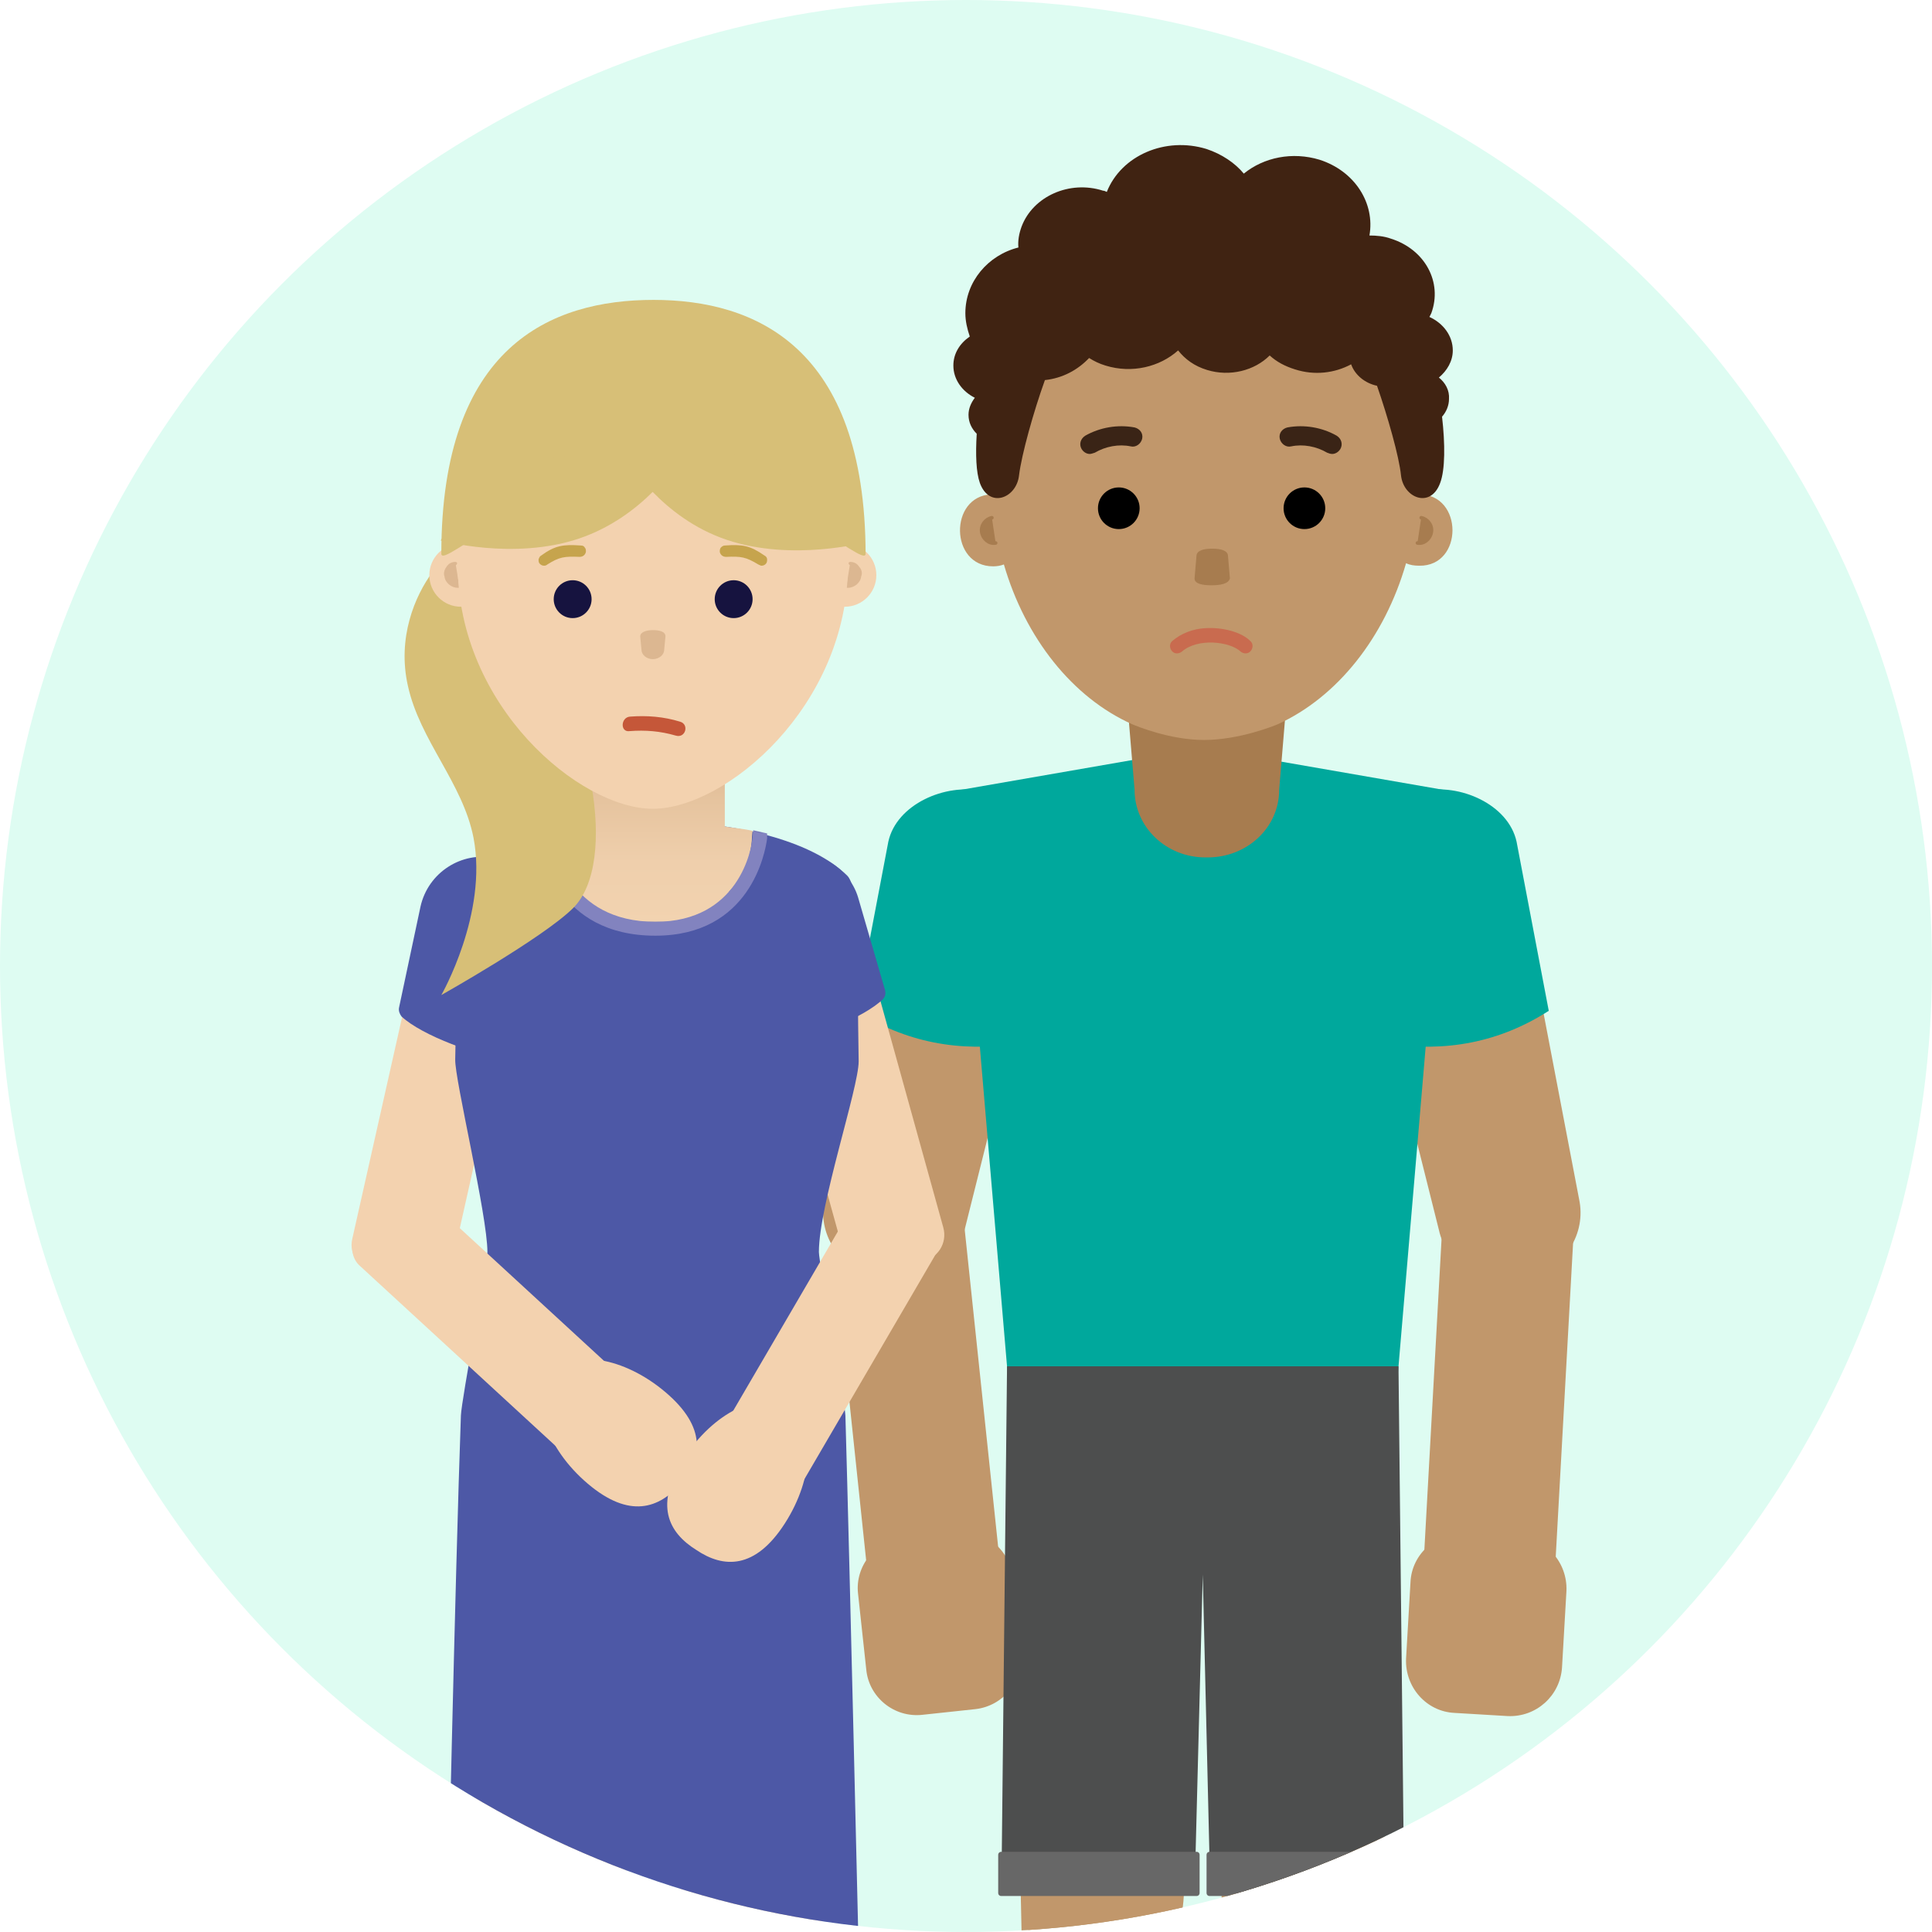 <?xml version="1.0" encoding="utf-8"?>
<!-- Generator: Adobe Illustrator 22.1.0, SVG Export Plug-In . SVG Version: 6.00 Build 0)  -->
<svg version="1.1" id="Layer_1" xmlns="http://www.w3.org/2000/svg" xmlns:xlink="http://www.w3.org/1999/xlink" x="0px" y="0px"
	 viewBox="0 0 306 306" style="enable-background:new 0 0 306 306;" xml:space="preserve">
<style type="text/css">
	.st0{fill:#DEFCF2;}
	.st1{clip-path:url(#SVGID_2_);}
	.st2{fill:#C1976B;}
	.st3{fill:#00A89C;}
	.st4{fill:#4D4E4E;}
	.st5{fill:#A77C4F;}
	.st6{fill:#A77C4F;stroke:#A77C4F;stroke-width:0.565;stroke-linecap:round;stroke-linejoin:round;stroke-miterlimit:10;}
	.st7{fill:#F2F2F2;}
	.st8{fill:#E5E5E4;}
	.st9{fill:#676767;}
	.st10{fill:#402312;}
	.st11{fill:#C96B4F;}
	.st12{fill:#3A2416;}
	.st13{fill:url(#SVGID_3_);}
	.st14{fill:#F3D2AF;}
	.st15{fill:#313138;}
	.st16{fill:url(#SVGID_4_);}
	.st17{fill:#4D58A6;}
	.st18{fill:url(#SVGID_5_);}
	.st19{fill:url(#SVGID_6_);}
	.st20{fill:#8283BF;}
	.st21{fill:#D7BF77;}
	.st22{fill:#DCB791;}
	.st23{fill:#16133F;}
	.st24{fill:#C6A44D;}
	.st25{fill-rule:evenodd;clip-rule:evenodd;fill:#F3D2AF;}
	.st26{fill:#C55739;}
</style>
<g>
	<circle class="st0" cx="153" cy="153" r="153"/>
	<g>
		<defs>
			<circle id="SVGID_1_" cx="153" cy="153" r="153"/>
		</defs>
		<clipPath id="SVGID_2_">
			<use xlink:href="#SVGID_1_"  style="overflow:visible;"/>
		</clipPath>
		<g class="st1">
			<path class="st2" d="M174.6,314.1L174.6,314.1c-7.1,0-12.9-6.5-12.9-14.4l-1.6-78.1c0-7.9,7.4-14.4,14.5-14.4h0
				c7.1,0,14.5,6.5,14.5,14.4l-1.6,78.1C187.5,307.6,181.7,314.1,174.6,314.1z"/>
			<path class="st2" d="M206.3,308.6L206.3,308.6c-7.1,0-12.9-6.2-12.9-13.7l-1.6-74.3c0-7.6,7.4-13.7,14.5-13.7h0
				c7.1,0,14.5,6.2,14.5,13.7l-1.6,74.3C219.2,302.4,213.4,308.6,206.3,308.6z"/>
			<path class="st2" d="M239,267l-8.3-0.5c-3.4-0.2-6.1-3.2-5.9-6.6l3.9-70.5c0.2-3.4,3.2-6.1,6.6-5.9l8.3,0.5
				c3.4,0.2,6.1,3.2,5.9,6.6l-3.9,70.5C245.4,264.6,242.4,267.2,239,267z"/>
			<path class="st2" d="M242.3,202.1l-2.2,0.5c-5.5,1.2-11-2.3-12.2-7.8l-14.1-56.3c-1.2-5.5,3.9-11.3,9.4-12.5l2.2-0.5
				c5.5-1.2,12.5,1.9,13.8,7.4l10.9,57C251.3,195.4,247.8,200.9,242.3,202.1z"/>
			<path class="st2" d="M238.8,271.8l-8.4-0.5c-4.5-0.2-7.9-4.1-7.7-8.6l0.7-12.1c0.2-4.5,4.1-7.9,8.6-7.7l8.4,0.5
				c4.5,0.2,7.9,4.1,7.7,8.6l-0.7,12.1C247.1,268.6,243.3,272,238.8,271.8z"/>
			<path class="st3" d="M245.3,160.1l-5.1-26.8c-1.3-5.9-9-9.3-15-8l-2.4,0.5c-5.9,1.3-11.5,7.7-10.1,13.6l7,25.9
				C229,166.7,237.5,165.1,245.3,160.1z"/>
			<path class="st2" d="M145.6,267.1l8.4-0.9c3.4-0.4,5.9-3.5,5.6-6.9l-7.4-70.2c-0.4-3.4-3.5-5.9-6.9-5.6l-8.4,0.9
				c-3.4,0.4-5.9,3.5-5.6,6.9l7.4,70.2C139.1,265,142.1,267.5,145.6,267.1z"/>
			<path class="st2" d="M138.4,202l2.2,0.5c5.5,1.2,11-2.3,12.2-7.8l14.1-56.3c1.2-5.5-3.9-11.3-9.4-12.5l-2.2-0.5
				c-5.5-1.2-12.5,1.9-13.8,7.4l-10.9,57C129.4,195.4,132.9,200.8,138.4,202z"/>
			<path class="st2" d="M146.1,271.6l8.4-0.9c4.4-0.5,7.7-4.5,7.2-8.9l-1.3-12c-0.5-4.4-4.5-7.7-8.9-7.2l-8.4,0.9
				c-4.4,0.5-7.7,4.5-7.2,8.9l1.3,12C137.6,268.8,141.6,272.1,146.1,271.6z"/>
			<g>
				<path class="st3" d="M229.2,125.2l-37.4-6.5h-2.8l-37.4,6.5c-4.7,0-1.9,5.6-0.7,9.1c1.8,5.5,2.6,10.2,2.9,15.1l5.8,68.2h61.8
					l5.8-68.2c0.3-4.9,1-9.6,2.9-15.1C231.1,130.8,233.9,125.2,229.2,125.2z"/>
				<path class="st4" d="M160.3,226.9c0,9.2,7,16.7,15.7,16.7h0.2h28.5h0.2c8.6,0,15.7-7.5,15.7-16.7l0.8-9.3h-61.8L160.3,226.9z"/>
			</g>
			<g>
				<path class="st5" d="M191.3,135.8h-0.4c-6.2,0-11.2-4.8-11.2-10.7l-1.7-20.4h26.3l-1.7,20.4
					C202.6,131.1,197.5,135.8,191.3,135.8z"/>
			</g>
			<g>
				<path class="st2" d="M224.8,78.3c-0.1,0-0.1,0-0.2,0c0.1-1.1,0.1-2.3,0.1-3.4c0-23.5-15-38.4-33.8-38.4c-18.7,0-34,14.9-34,38.4
					c0,1.2,0,2.3,0.1,3.4c-6.7,0.3-6.6,11.4,0.3,11.4c0.6,0,1.2-0.1,1.7-0.3c3.4,11.7,10.9,21.1,20.3,25.3c0.7,0.3,6,2.5,11.4,2.5
					c5.5,0,11-2.2,11.7-2.5c9.4-4.3,16.9-13.7,20.3-25.5c0.6,0.3,1.3,0.4,2.1,0.4C231.8,89.7,231.8,78.3,224.8,78.3z"/>
				<path class="st6" d="M224.5,86c1,0.2,2-0.6,2.2-1.7s-0.6-2.1-1.6-2.3"/>
				<path class="st6" d="M157.7,86c-1,0.2-2-0.6-2.2-1.7c-0.2-1.1,0.6-2.1,1.6-2.3"/>
			</g>
			<path class="st3" d="M135.6,160.1l5.1-26.8c1.3-5.9,9-9.3,15-8l2.4,0.5c5.9,1.3,11.5,7.7,10.1,13.6l-7,25.9
				C152,166.7,143.4,165.1,135.6,160.1z"/>
			<g>
				<path class="st2" d="M206.3,385.4L206.3,385.4c-7.1,0-11.3-5.8-11.3-12.9l-1.6-76c0-7.1,5.8-12.9,12.9-12.9h0
					c7.1,0,12.9,5.8,12.9,12.9l-1.6,76C217.5,379.6,213.4,385.4,206.3,385.4z"/>
				<path class="st7" d="M194.5,360.1l0.4,12.7c0,7.1,4.2,12.9,11.3,12.9c7.1,0,11.3-5.8,11.3-12.9l0.4-12.7H194.5z"/>
				<g>
					<path class="st8" d="M195,370.7c13.3,0.9,19.3,0.5,22.7-0.6c0,0,12.8,7.9,12.8,8c2.6,1.8,5.5,3.7,7.2,6.5
						c2.9,5,1.2,10.3-3,13.5c-4.5,3.4-9.6,2.4-14.6,1c0,0-18.2-5.3-18.2-5.3C194.4,390.5,191.7,386.5,195,370.7z"/>
					<g>
						<path class="st9" d="M233.8,378.8c-4.3-0.5-8.5,1.7-10.7,5.4c-1,1.8,1.7,3.4,2.8,1.6c1.7-2.8,4.7-4.2,7.9-3.8
							C235.8,382.2,235.8,379,233.8,378.8L233.8,378.8z"/>
					</g>
					<g>
						<path class="st9" d="M229.4,375.1c-4.3-0.2-8.4,2.3-10.3,6.2c-0.9,1.8,2,3.2,2.9,1.4c1.5-3,4.4-4.6,7.6-4.4
							C231.7,378.3,231.5,375.1,229.4,375.1L229.4,375.1z"/>
					</g>
					<g>
						<path class="st9" d="M224.9,371.7c-4.3,0-8.2,2.7-10,6.7c-0.8,1.9,2.1,3.1,2.9,1.3c1.3-3,4.2-4.8,7.4-4.8
							C227.4,374.8,227,371.7,224.9,371.7L224.9,371.7z"/>
					</g>
				</g>
			</g>
			<g>
				<path class="st2" d="M174.5,385.4L174.5,385.4c7.1,0,11.3-5.8,11.3-12.9l1.6-76c0-7.1-5.8-12.9-12.9-12.9h0
					c-7.1,0-12.9,5.8-12.9,12.9l1.6,76C163.2,379.6,167.4,385.4,174.5,385.4z"/>
				<path class="st7" d="M186.2,360.1l-0.4,12.7c0,7.1-4.2,12.9-11.3,12.9c-7.1,0-11.3-5.8-11.3-12.9l-0.4-12.7H186.2z"/>
				<g>
					<path class="st8" d="M185.8,370.7c-13.3,0.9-19.3,0.5-22.7-0.6c0,0-12.8,7.9-12.8,8c-2.6,1.8-5.5,3.7-7.2,6.5
						c-2.9,5-1.2,10.3,3,13.5c4.5,3.4,9.6,2.4,14.6,1c0,0,18.2-5.3,18.2-5.3C186.3,390.5,189.1,386.5,185.8,370.7z"/>
					<g>
						<path class="st9" d="M147,378.8c4.3-0.5,8.5,1.7,10.7,5.4c1,1.8-1.7,3.4-2.8,1.6c-1.7-2.8-4.7-4.2-7.9-3.8
							C145,382.2,145,379,147,378.8L147,378.8z"/>
					</g>
					<g>
						<path class="st9" d="M151.3,375.1c4.3-0.2,8.4,2.3,10.3,6.2c0.9,1.8-2,3.2-2.9,1.4c-1.5-3-4.4-4.6-7.6-4.4
							C149,378.3,149.3,375.1,151.3,375.1L151.3,375.1z"/>
					</g>
					<g>
						<path class="st9" d="M155.9,371.7c4.3,0,8.2,2.7,10,6.7c0.8,1.9-2.1,3.1-2.9,1.3c-1.3-3-4.2-4.8-7.4-4.8
							C153.4,374.8,153.8,371.7,155.9,371.7L155.9,371.7z"/>
					</g>
				</g>
			</g>
			<polygon class="st4" points="159.5,216.4 158.6,299.9 189.2,299.9 190.5,249.4 191.7,299.9 222.4,299.9 221.5,216.4 			"/>
			<path class="st9" d="M222.5,300.3h-30.9c-0.3,0-0.5-0.2-0.5-0.5v-6c0-0.3,0.2-0.5,0.5-0.5h30.9c0.3,0,0.5,0.2,0.5,0.5v6
				C223,300.1,222.7,300.3,222.5,300.3z"/>
			<path class="st9" d="M189.5,300.3h-30.9c-0.3,0-0.5-0.2-0.5-0.5v-6c0-0.3,0.2-0.5,0.5-0.5h30.9c0.3,0,0.5,0.2,0.5,0.5v6
				C190,300.1,189.8,300.3,189.5,300.3z"/>
			<path class="st10" d="M227.9,59.8c1.3-1.1,2.2-2.6,2.2-4.3c0-2.3-1.5-4.3-3.7-5.3c0.1-0.2,0.2-0.4,0.3-0.6
				c1.8-4.9-1-10.1-6.4-11.8c-1.1-0.4-2.3-0.5-3.4-0.5c0.9-5.1-2.3-10.2-7.9-12c-4.3-1.3-8.8-0.4-12,2.2c-1.4-1.7-3.5-3.1-5.9-3.9
				c-6.5-2-13.5,1-15.8,6.8c-0.2-0.1-0.4-0.2-0.6-0.2c-5.3-1.7-11.1,0.9-12.9,5.7c-0.4,1.1-0.6,2.2-0.5,3.3
				c-4.8,1.2-8.4,5.4-8.4,10.4c0,1.3,0.3,2.5,0.7,3.7c-1.6,1.1-2.6,2.7-2.6,4.6c0,2.2,1.4,4.1,3.4,5.1c-0.6,0.8-1,1.7-1,2.7
				c0,1.2,0.5,2.2,1.3,3c-0.2,3.3-0.1,6.1,0.5,7.8c1.5,4.1,5.8,2.4,6.2-1.2c0.4-3.3,2.3-10.1,4.1-15.1c2.8-0.3,5.2-1.6,7-3.5
				c0.8,0.5,1.6,0.9,2.6,1.2c4.2,1.3,8.6,0.2,11.5-2.4c1.1,1.4,2.6,2.5,4.6,3.1c3.6,1.1,7.5,0.1,9.9-2.3c1.1,1,2.4,1.7,4,2.2
				c3.1,1,6.3,0.6,8.9-0.8c0.6,1.7,2.2,3,4.1,3.4c1.7,4.9,3.5,11.2,3.8,14.2c0.4,3.6,4.7,5.3,6.2,1.2c0.8-2.1,0.8-6.2,0.3-10.5
				c0.7-0.8,1.1-1.8,1.1-2.8C229.6,61.8,228.9,60.6,227.9,59.8z"/>
			<circle cx="177.2" cy="80.5" r="3.3"/>
			<circle cx="206.6" cy="80.5" r="3.3"/>
			<g>
				<path class="st5" d="M191.9,92.7L191.9,92.7c-1.4,0-2.7-0.2-2.7-1.1l0.3-3.5c0-0.9,1.1-1.2,2.5-1.2l0,0c1.4,0,2.5,0.3,2.5,1.2
					l0.3,3.5C194.6,92.5,193.2,92.7,191.9,92.7z"/>
			</g>
			<path class="st11" d="M190.8,99.5c-1.8,0.1-3.7,0.8-5.1,2c-0.5,0.4-0.5,1.1-0.1,1.6s1.1,0.5,1.6,0.1c2.5-2.2,7.6-1.6,9.3,0
				c0.5,0.4,1.2,0.4,1.6-0.1c0.4-0.5,0.4-1.2-0.1-1.6C196.6,100.1,193.6,99.3,190.8,99.5z"/>
			<path class="st12" d="M172.6,71.9c-0.5,0-1-0.3-1.3-0.8c-0.4-0.7-0.2-1.6,0.6-2.1c2.3-1.3,5.1-1.8,7.8-1.3
				c0.8,0.2,1.4,0.9,1.2,1.8c-0.2,0.8-1,1.4-1.8,1.2c-1.9-0.4-4,0-5.7,1C173.1,71.8,172.8,71.9,172.6,71.9z"/>
			<path class="st12" d="M211,71.9c0.5,0,1-0.3,1.3-0.8c0.4-0.7,0.2-1.6-0.6-2.1c-2.3-1.3-5.1-1.8-7.8-1.3c-0.8,0.2-1.4,0.9-1.2,1.8
				c0.2,0.8,1,1.4,1.8,1.2c1.9-0.4,4,0,5.7,1C210.5,71.8,210.7,71.9,211,71.9z"/>
			<g>
				<g>
					<g>
						<linearGradient id="SVGID_3_" gradientUnits="userSpaceOnUse" x1="119.288" y1="339.792" x2="119.288" y2="275.992">
							<stop  offset="0" style="stop-color:#F2D3B0"/>
							<stop  offset="0.356" style="stop-color:#EFCFAC"/>
							<stop  offset="0.725" style="stop-color:#E6C49F"/>
							<stop  offset="1" style="stop-color:#DCB791"/>
						</linearGradient>
						<path class="st13" d="M119.3,339.8L119.3,339.8c5,0,9-3.9,9-8.6l3.4-46.6c0-4.7-7.5-8.6-12.5-8.6h0c-5,0-12.5,3.9-12.5,8.6
							l3.4,46.6C110.2,335.9,114.3,339.8,119.3,339.8z"/>
						<path class="st14" d="M118.1,386h2.3c4.3,0,7.9-3.6,7.9-7.9v-48c0-4.3-3.6-7.9-7.9-7.9h-2.3c-4.3,0-7.9,3.6-7.9,7.9v48
							C110.2,382.5,113.8,386,118.1,386z"/>
					</g>
					<g>
						<path class="st15" d="M142.2,389.3c-0.7-1.2-1.6-2.2-2.6-3.1c0,0.2-0.1,0.3-0.1,0.5c-1.5,4.2-5.5,5.6-9.2,4.5
							c-7.1-2.1-13.7-5.7-19.5-10.6c-0.2-0.2-0.4-0.4-0.6-0.6c-1.8,11.2,0.6,14.3,5.9,16.6c0,0,13.4,4.3,13.4,4.3
							c3.7,1.2,7.4,1.9,10.7-0.8C143.1,397.5,144.4,393.3,142.2,389.3z"/>
						<path class="st14" d="M110.7,380.5c5.8,4.9,12.5,8.5,19.5,10.6c3.7,1.1,7.8-0.3,9.2-4.5c0.1-0.2,0.1-0.3,0.1-0.5
							c-0.9-0.7-1.8-1.4-2.6-2c0,0-9.8-6-9.8-6c-2.5,0.8-7,0.7-16.8,0c-0.1,0.7-0.2,1.3-0.3,1.9
							C110.3,380.1,110.5,380.3,110.7,380.5z"/>
					</g>
				</g>
				<g>
					<linearGradient id="SVGID_4_" gradientUnits="userSpaceOnUse" x1="87.547" y1="339.792" x2="87.547" y2="275.992">
						<stop  offset="0" style="stop-color:#F2D3B0"/>
						<stop  offset="0.356" style="stop-color:#EFCFAC"/>
						<stop  offset="0.725" style="stop-color:#E6C49F"/>
						<stop  offset="1" style="stop-color:#DCB791"/>
					</linearGradient>
					<path class="st16" d="M87.5,339.8L87.5,339.8c-5,0-9-3.9-9-8.6l-3.4-46.6c0-4.7,7.5-8.6,12.5-8.6h0c5,0,12.5,3.9,12.5,8.6
						l-3.4,46.6C96.6,335.9,92.5,339.8,87.5,339.8z"/>
					<path class="st14" d="M88.7,386h-2.3c-4.3,0-7.9-3.6-7.9-7.9v-48c0-4.3,3.6-7.9,7.9-7.9h2.3c4.3,0,7.9,3.6,7.9,7.9v48
						C96.6,382.5,93,386,88.7,386z"/>
				</g>
				<g>
					<path class="st15" d="M64.6,389.3c0.7-1.2,1.6-2.2,2.6-3.1c0,0.2,0.1,0.3,0.1,0.5c1.5,4.2,5.5,5.6,9.2,4.5
						c7.1-2.1,13.7-5.7,19.5-10.6c0.2-0.2,0.4-0.4,0.6-0.6c1.8,11.2-0.6,14.3-5.9,16.6c0,0-13.4,4.3-13.4,4.3
						c-3.7,1.2-7.4,1.9-10.7-0.8C63.7,397.5,62.4,393.3,64.6,389.3z"/>
					<path class="st14" d="M96.1,380.5c-5.8,4.9-12.5,8.5-19.5,10.6c-3.7,1.1-7.8-0.3-9.2-4.5c-0.1-0.2-0.1-0.3-0.1-0.5
						c0.9-0.7,1.8-1.4,2.6-2c0,0,9.8-6,9.8-6c2.5,0.8,7,0.7,16.8,0c0.1,0.7,0.2,1.3,0.3,1.9C96.6,380.1,96.4,380.3,96.1,380.5z"/>
				</g>
			</g>
			<path class="st14" d="M66.2,202.2l-6.6-0.8c-2.6-0.3-4.4-2.6-3.8-5.2l12.2-54.3c0.6-2.5,3.2-4.3,5.8-4l6.6,0.8
				c2.6,0.3,4.4,2.6,3.8,5.2L72,198.2C71.5,200.7,68.8,202.5,66.2,202.2z"/>
			<path class="st17" d="M82.1,166.5l4-18.8c1.1-5.3-2.3-10.6-7.7-11.8h0c-5.3-1.1-10.6,2.3-11.8,7.7l-3.4,16
				c-0.1,0.5,0.1,1,0.4,1.4c3.2,3,12.3,6.4,17,6.7C81.4,167.7,82,167.2,82.1,166.5z"/>
			<g>
				<path class="st14" d="M139.3,200.9l6.6-1.1c2.6-0.4,4.2-2.9,3.5-5.4l-14.9-53.7c-0.7-2.5-3.4-4.2-6-3.7l-6.6,1.1
					c-2.6,0.4-4.2,2.9-3.5,5.4l14.9,53.7C134,199.7,136.7,201.4,139.3,200.9z"/>
				<path class="st17" d="M121.9,164.1l-5.1-17.4c-1.4-5,1.7-10.1,6.9-11.3h0c5.3-1.3,10.7,1.8,12.2,6.7l4.3,14.8
					c0.1,0.5,0,0.9-0.3,1.3c-3,3-11.9,6.5-16.5,6.9C122.7,165.2,122.1,164.8,121.9,164.1z"/>
			</g>
			<path class="st17" d="M134.2,138.7c-11.6-11.5-50.1-11.5-61.6,0c-1.2,1.3-0.1,12.5-0.5,29.1c-0.1,3.1,5.1,24.7,5.1,30.5
				c0,1.9-4.1,23.3-4.2,25.9c-0.9,25-2.2,85-2.2,85s8.2-1.5,10.4-1.5c5.7,0,10.8,1.9,14.3,2.6c6,1.2,12.5-0.3,16.6-0.9
				c3.4-0.5,10.9,1.3,16.5,1.9c4.2,0.4,7.4-2.1,7.4-2.1s-1.4-60.4-2.1-85c-0.1-2.3-4.2-24.2-4.2-25.9c0-7.4,6.3-26,6.3-30.2
				C135.7,152,136.2,140.7,134.2,138.7z"/>
			<g>
				<linearGradient id="SVGID_5_" gradientUnits="userSpaceOnUse" x1="86.717" y1="131.986" x2="86.717" y2="131.582">
					<stop  offset="0" style="stop-color:#F2D3B0"/>
					<stop  offset="0.356" style="stop-color:#EFCFAC"/>
					<stop  offset="0.725" style="stop-color:#E6C49F"/>
					<stop  offset="1" style="stop-color:#DCB791"/>
				</linearGradient>
				<path class="st18" d="M85.9,132c0.5-0.1,1.1-0.2,1.7-0.4c0,0,0,0,0,0L85.9,132z"/>
				<linearGradient id="SVGID_6_" gradientUnits="userSpaceOnUse" x1="103.389" y1="146.035" x2="103.389" y2="119.712">
					<stop  offset="0" style="stop-color:#F2D3B0"/>
					<stop  offset="0.356" style="stop-color:#EFCFAC"/>
					<stop  offset="0.725" style="stop-color:#E6C49F"/>
					<stop  offset="1" style="stop-color:#DCB791"/>
				</linearGradient>
				<path class="st19" d="M114.8,130.9v-11.2H92.1v11.2c-1.2,0.2-3.4,0.4-4.5,0.7c0,0.1,0,0.4,0,0.5c0.1,1.2,0.5,5.4,3.6,8.7
					c0.7,3,3.3,5.2,6.5,5.2h11.4c3,0,5.6-2,6.4-4.8c3.2-3.2,3.6-7.5,3.6-8.6c0-0.2,0.1-1,0.1-1C118.1,131.3,115.9,131.1,114.8,130.9
					z"/>
			</g>
			<g>
				<path class="st20" d="M103.8,148.2c-15.6,0-18.2-13.2-18.3-15.7c0-0.3,0-0.4,0-0.4l2.1-0.5c0,0,0,0.4,0,0.5
					c0.1,2.1,2.4,13.9,16.2,13.9c13.2,0,15.3-11.5,15.4-13.5c0-0.2,0.1-1,0.1-1l2.2,0.5c0,0,0,0.6,0,0.8
					C121.2,135.1,118.8,148.2,103.8,148.2z"/>
			</g>
			<path class="st21" d="M69.9,157.6c0,0,16-9,20.8-13.7c7.6-7.4,2.3-31.2-5.7-39.5c-6.9-7.2,10.5-30.2,10.5-30.2s-18,4.1-27,16.4
				c-2.8,3.8-5.6,10.4-3.9,18c1.9,8.7,8.7,15.4,10.4,24.1C77.3,144.7,69.9,157.6,69.9,157.6z"/>
			<path class="st17" d="M119.3,131.6l1.5,0.4C120.3,131.8,119.8,131.7,119.3,131.6z"/>
			<g>
				<circle class="st14" cx="133.8" cy="91.1" r="5"/>
				<path class="st22" d="M136.1,89.8c-0.3-0.5-0.8-0.8-1.4-0.8c-0.2,0-0.3,0.1-0.3,0.2c0,0.1,0.1,0.3,0.2,0.3l-0.5,3.1c0,0,0,0,0,0
					c-0.2,0-0.3,0.1-0.3,0.2c0,0.1,0.1,0.3,0.2,0.3c0.1,0,0.2,0,0.3,0c1,0,2-0.8,2.1-1.8C136.6,90.8,136.5,90.2,136.1,89.8z"/>
			</g>
			<g>
				<circle class="st14" cx="73" cy="91.1" r="5"/>
				<path class="st22" d="M70.7,89.8c0.3-0.5,0.8-0.8,1.4-0.8c0.2,0,0.3,0.1,0.3,0.2c0,0.1-0.1,0.3-0.2,0.3l0.5,3.1c0,0,0,0,0,0
					c0.2,0,0.3,0.1,0.3,0.2c0,0.1-0.1,0.3-0.2,0.3c-0.1,0-0.2,0-0.3,0c-1,0-2-0.8-2.1-1.8C70.2,90.8,70.4,90.2,70.7,89.8z"/>
			</g>
			<path class="st14" d="M103.4,52.8c-15.8,0-30.9,12.7-30.9,36.7c0,22.3,19.3,38.6,30.9,38.6s30.9-16.3,30.9-38.6
				C134.3,65.6,119.2,52.8,103.4,52.8z"/>
			<path class="st22" d="M103.4,99.8L103.4,99.8c1,0,2,0.2,2,1l-0.2,2.1c0,0.8-0.8,1.5-1.8,1.5h0c-1,0-1.8-0.7-1.8-1.5l-0.2-2.1
				C101.4,100.1,102.4,99.8,103.4,99.8z"/>
			<circle class="st23" cx="90.7" cy="94.9" r="3"/>
			<g>
				<circle class="st23" cx="116.2" cy="94.9" r="3"/>
			</g>
			<path class="st24" d="M92,86.4c-2.8-0.2-4.1,0-6.3,1.6c-0.2,0.1-0.3,0.3-0.4,0.6c0,0.3,0,0.5,0.2,0.7c0.2,0.2,0.4,0.3,0.7,0.3
				c0.2,0,0.4-0.1,0.5-0.2c1.9-1.2,2.7-1.3,5.1-1.2c0.5,0,0.9-0.3,1-0.8c0-0.3,0-0.5-0.2-0.7C92.5,86.5,92.3,86.4,92,86.4z"/>
			<path class="st24" d="M121.1,88c-2.3-1.6-3.5-1.8-6.3-1.6c-0.2,0-0.4,0.1-0.6,0.3c-0.2,0.2-0.2,0.5-0.2,0.7
				c0.1,0.5,0.5,0.8,1,0.8c2.4-0.1,3.1,0,5.1,1.2c0.2,0.1,0.4,0.2,0.5,0.2c0.3,0,0.5-0.1,0.7-0.3c0.2-0.2,0.2-0.5,0.2-0.7
				C121.5,88.3,121.3,88.1,121.1,88z"/>
			<path class="st21" d="M103.5,47.5C103.4,47.5,103.4,47.5,103.5,47.5C103.4,47.5,103.4,47.5,103.5,47.5
				c-16.3,0-33.6,7.4-33.6,40.2c0,2.6,14.9-12.4,33.6-12.4s33.6,15,33.6,12.4C137,54.9,119.6,47.5,103.5,47.5z"/>
			<path class="st21" d="M107.5,72.9c0,0-5.4,8.9-15.8,12.4c-10.4,3.5-21.9,0.3-21.9,0.3s5.4-8.9,15.8-12.4
				C96.1,69.7,107.5,72.9,107.5,72.9z"/>
			<path class="st21" d="M137,85.9c0,0-11.5,3.1-21.9-0.4S99.4,72.9,99.4,72.9s11.5-3.1,21.9,0.4C131.7,77,137,85.9,137,85.9z"/>
			<path class="st25" d="M93.1,235c-6.6-5.6-9.2-13.4-5.8-17.4c3.4-4,11.5-2.7,18.1,2.9c6.6,5.6,5.8,10.5,2.4,14.5
				C104.4,238.9,99.7,240.6,93.1,235z"/>
			<path class="st14" d="M99,224.7l-3.9,4.8c-1.6,1.9-4.1,2.3-5.6,0.9l-32.6-30c-1.5-1.4-1.5-4.1,0.1-6l3.9-4.8
				c1.6-1.9,4.1-2.3,5.6-0.9l32.6,30C100.7,220.1,100.6,222.8,99,224.7z"/>
			<path class="st25" d="M124.3,241.3c4.7-7.3,4.9-15.5,0.5-18.4c-4.4-2.8-11.8,0.8-16.5,8.1c-4.7,7.3-2.5,11.7,2,14.5
				C114.6,248.4,119.6,248.6,124.3,241.3z"/>
			<path class="st14" d="M115.6,233.3l5.2,3.4c2.1,1.4,4.6,1,5.6-0.7l22.3-38.2c1-1.8,0.2-4.4-1.9-5.7l-5.2-3.4
				c-2.1-1.4-4.6-1-5.6,0.7l-22.3,38.2C112.7,229.3,113.5,231.9,115.6,233.3z"/>
			<path class="st26" d="M99.8,113.5c2.7-0.2,5.3,0,7.9,0.8c1.5,0.4,0.9,2.7-0.7,2.2c-2.4-0.7-4.8-0.9-7.3-0.7
				C98.2,116,98.3,113.6,99.8,113.5z"/>
		</g>
	</g>
</g>
</svg>
